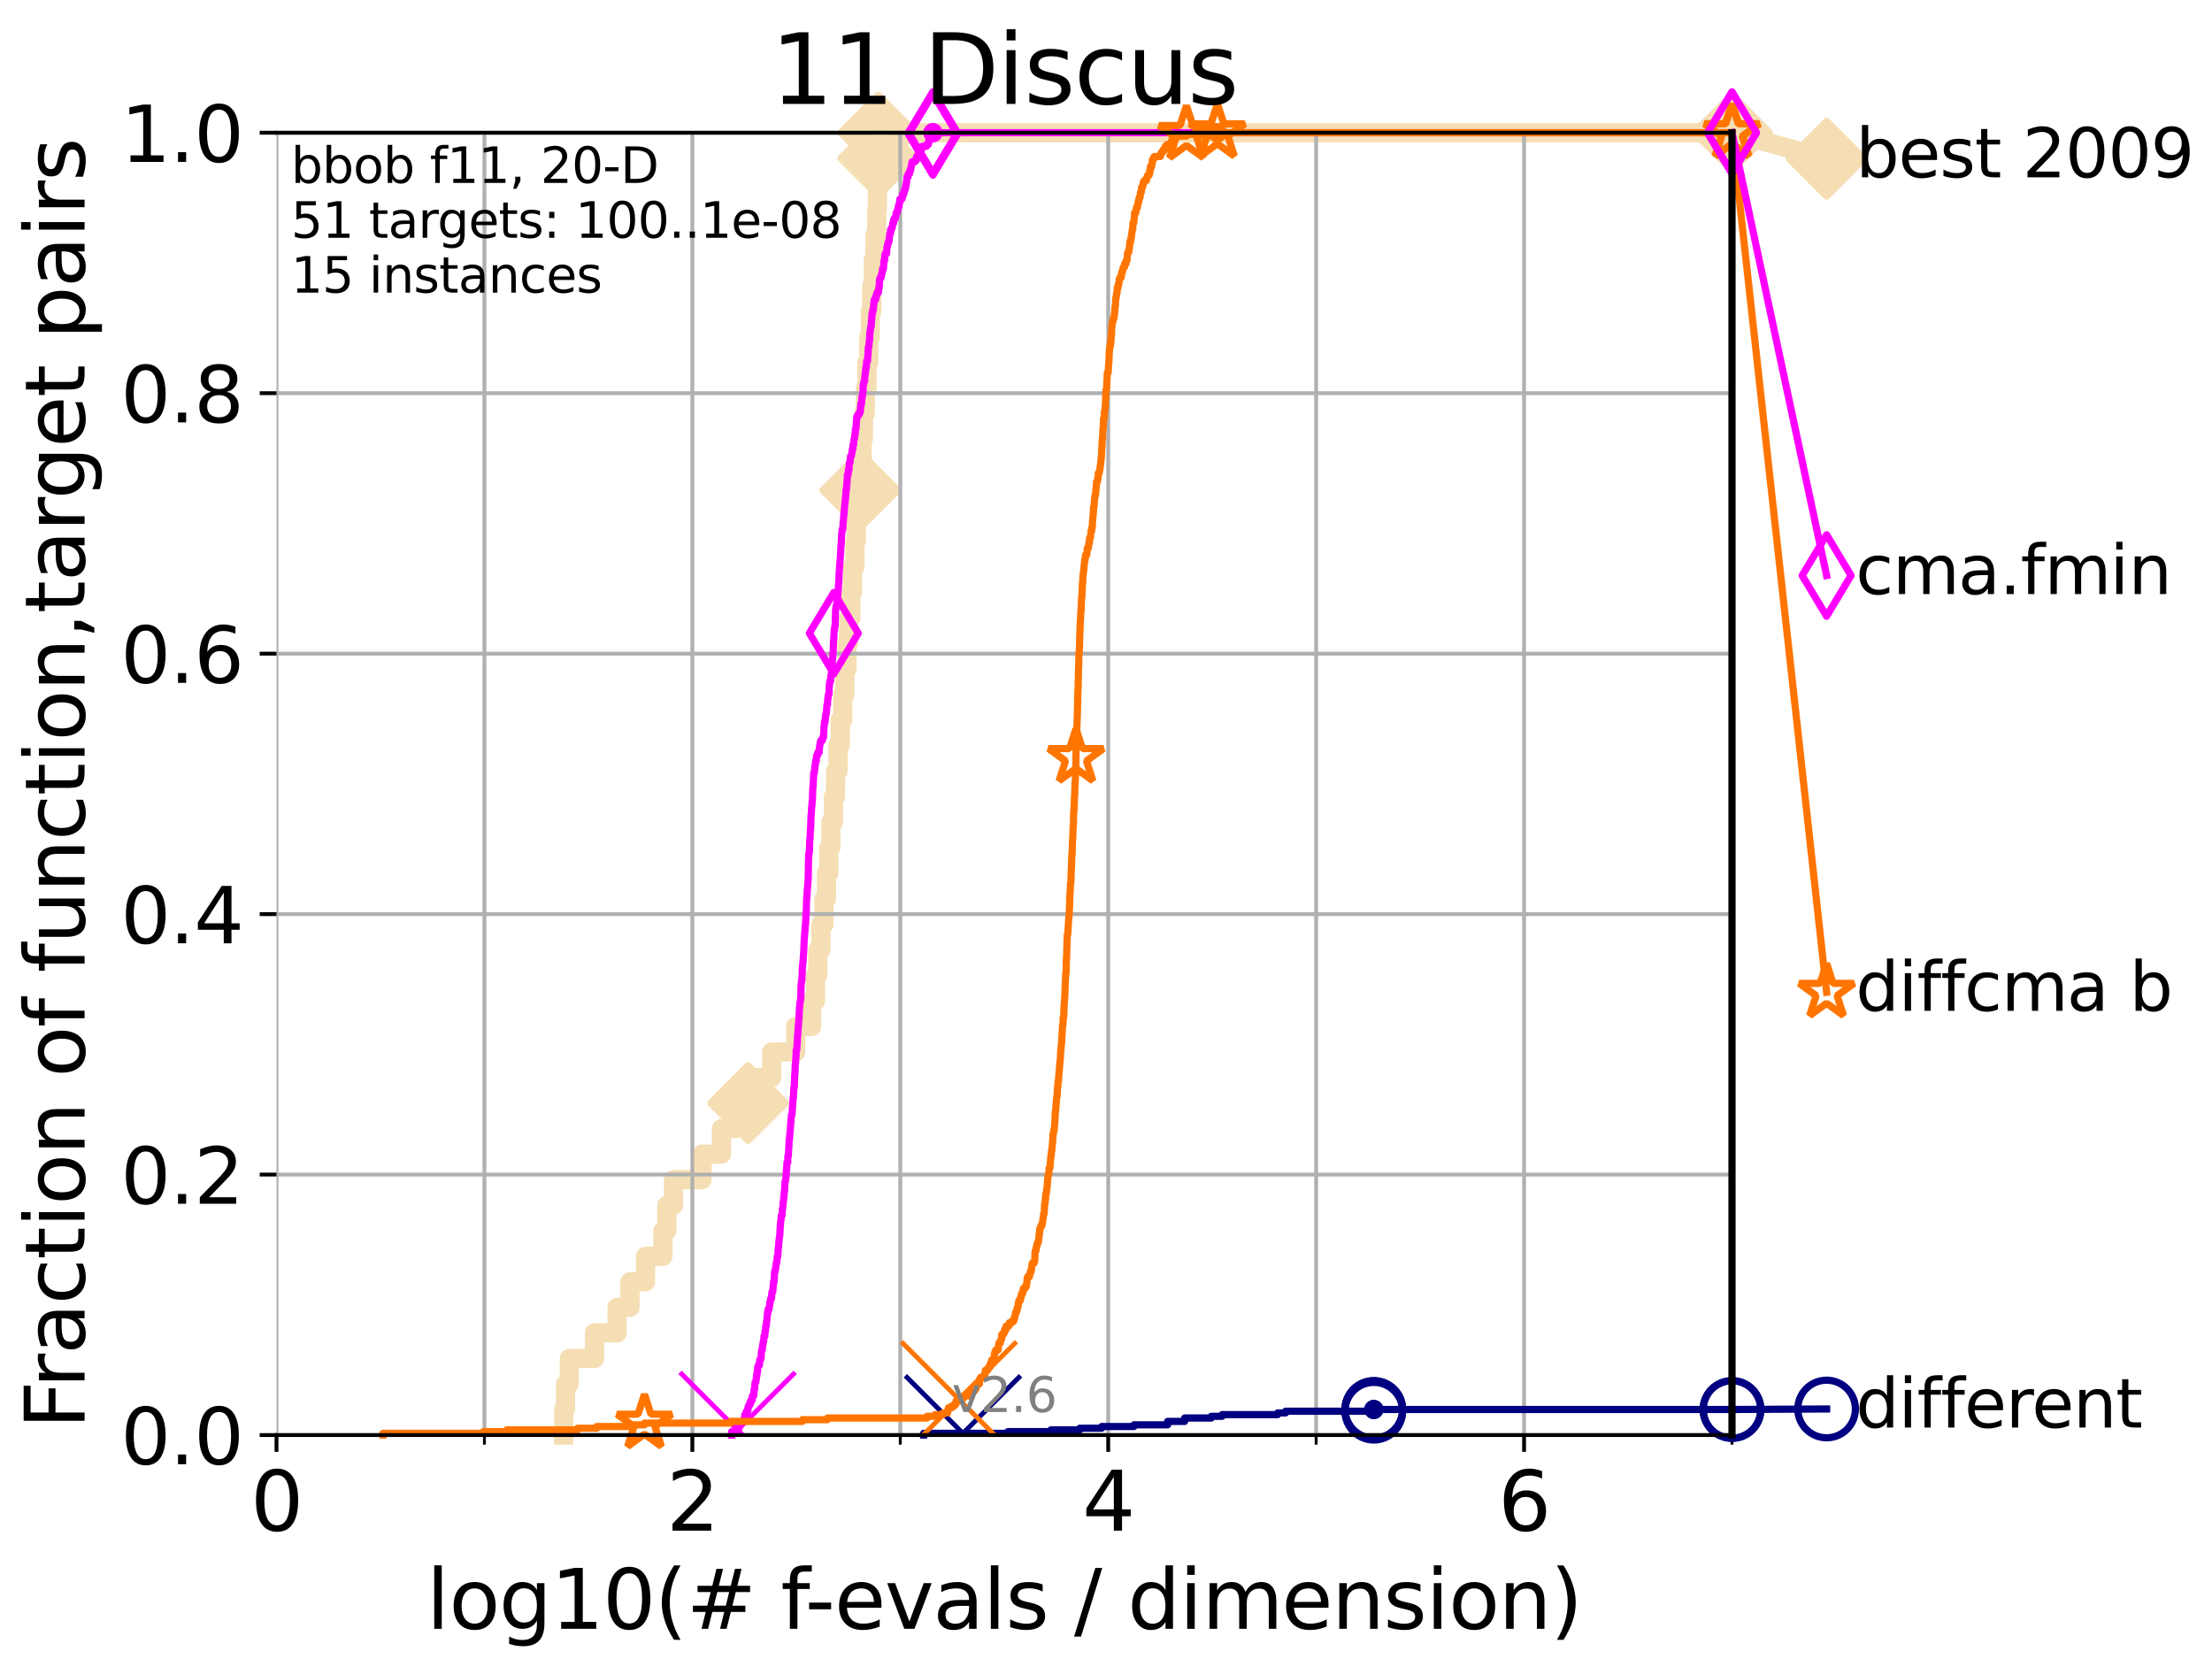 <?xml version="1.0" encoding="utf-8" standalone="no"?>
<!DOCTYPE svg PUBLIC "-//W3C//DTD SVG 1.1//EN"
  "http://www.w3.org/Graphics/SVG/1.1/DTD/svg11.dtd">
<svg height="345.6pt" version="1.1" viewBox="0 0 460.8 345.6" width="460.8pt" xmlns="http://www.w3.org/2000/svg" xmlns:xlink="http://www.w3.org/1999/xlink">
 <defs>
  <style type="text/css">*{stroke-linecap:butt;stroke-linejoin:round;}</style>
 </defs>
 <g id="figure_1">
  <g id="patch_1">
   <path d="M 0 345.6 
L 460.8 345.6 
L 460.8 0 
L 0 0 
z
" style="fill:#ffffff;"/>
  </g>
  <g id="axes_1">
   <g id="patch_2">
    <path d="M 57.6 298.944 
L 360.806 298.944 
L 360.806 27.648 
L 57.6 27.648 
z
" style="fill:#ffffff;"/>
   </g>
   <g id="line2d_1">
    <path d="M 117.423 298.944 
L 117.423 293.624 
L 117.81 293.624 
L 117.81 288.305 
L 118.598 288.305 
L 118.598 282.985 
L 123.853 282.985 
L 123.853 277.666 
L 128.55 277.666 
L 128.55 272.346 
L 131.229 272.346 
L 131.229 267.027 
L 134.479 267.027 
L 134.479 261.707 
L 138.103 261.707 
L 138.103 256.388 
L 138.906 256.388 
L 138.906 251.068 
L 140.301 251.068 
L 140.301 245.749 
L 146.261 245.749 
L 146.261 240.429 
L 150.296 240.429 
L 150.296 235.11 
L 153.16 235.11 
L 153.16 229.79 
L 155.844 229.79 
L 155.844 224.471 
L 160.758 224.471 
L 160.758 219.151 
L 165.749 219.151 
L 165.749 213.832 
L 169.07 213.832 
L 169.07 208.512 
L 169.876 208.512 
L 169.876 203.192 
L 170.351 203.192 
L 170.351 197.873 
L 171.022 197.873 
L 171.022 192.553 
L 171.639 192.553 
L 171.639 187.234 
L 172.168 187.234 
L 172.168 181.914 
L 172.654 181.914 
L 172.654 176.595 
L 173.085 176.595 
L 173.085 171.275 
L 173.617 171.275 
L 173.617 165.956 
L 174.053 165.956 
L 174.053 160.636 
L 174.58 160.636 
L 174.58 155.317 
L 175.033 155.317 
L 175.033 149.997 
L 175.571 149.997 
L 175.571 144.678 
L 175.998 144.678 
L 175.998 139.358 
L 176.439 139.358 
L 176.439 134.039 
L 176.796 134.039 
L 176.796 128.719 
L 177.259 128.719 
L 177.259 123.4 
L 177.601 123.4 
L 177.601 118.08 
L 178.111 118.08 
L 178.111 112.76 
L 178.378 112.76 
L 178.378 107.441 
L 178.787 107.441 
L 178.787 102.121 
L 179.205 102.121 
L 179.205 96.802 
L 179.583 96.802 
L 179.583 91.482 
L 179.861 91.482 
L 179.861 86.163 
L 180.257 86.163 
L 180.257 80.843 
L 180.614 80.843 
L 180.614 75.524 
L 180.967 75.524 
L 180.967 70.204 
L 181.294 70.204 
L 181.294 64.885 
L 181.61 64.885 
L 181.61 59.565 
L 181.921 59.565 
L 181.921 54.246 
L 182.271 54.246 
L 182.271 48.926 
L 182.644 48.926 
L 182.644 43.607 
L 182.783 43.607 
L 182.783 38.287 
L 182.845 38.287 
L 182.845 32.968 
L 182.951 32.968 
L 182.951 27.648 
L 360.806 27.648 
" style="fill:none;stroke:#f5deb3;stroke-linecap:square;stroke-width:4;"/>
   </g>
   <g id="line2d_2">
    <defs>
     <path d="M -0 7.778 
L 7.778 0 
L 0 -7.778 
L -7.778 -0 
z
" id="m1615edbada" style="stroke:#f5deb3;stroke-linejoin:miter;stroke-width:1.5;"/>
    </defs>
    <g>
     <use style="fill:#f5deb3;stroke:#f5deb3;stroke-linejoin:miter;stroke-width:1.5;" x="155.844" xlink:href="#m1615edbada" y="229.79"/>
     <use style="fill:#f5deb3;stroke:#f5deb3;stroke-linejoin:miter;stroke-width:1.5;" x="179.205" xlink:href="#m1615edbada" y="102.121"/>
     <use style="fill:#f5deb3;stroke:#f5deb3;stroke-linejoin:miter;stroke-width:1.5;" x="182.951" xlink:href="#m1615edbada" y="32.968"/>
     <use style="fill:#f5deb3;stroke:#f5deb3;stroke-linejoin:miter;stroke-width:1.5;" x="182.951" xlink:href="#m1615edbada" y="27.648"/>
     <use style="fill:#f5deb3;stroke:#f5deb3;stroke-linejoin:miter;stroke-width:1.5;" x="360.806" xlink:href="#m1615edbada" y="27.648"/>
    </g>
   </g>
   <g id="line2d_3">
    <path style="fill:none;stroke:#f5deb3;stroke-linecap:square;stroke-width:4;"/>
    <g/>
   </g>
   <g id="line2d_4">
    <path d="M 360.806 27.648 
L 380.515 33.074 
" style="fill:none;stroke:#f5deb3;stroke-linecap:square;stroke-width:4;"/>
    <g>
     <use style="fill:#f5deb3;stroke:#f5deb3;stroke-linejoin:miter;stroke-width:1.5;" x="360.806" xlink:href="#m1615edbada" y="27.648"/>
     <use style="fill:#f5deb3;stroke:#f5deb3;stroke-linejoin:miter;stroke-width:1.5;" x="380.515" xlink:href="#m1615edbada" y="33.074"/>
    </g>
   </g>
   <g id="matplotlib.axis_1">
    <g id="xtick_1">
     <g id="line2d_5">
      <path clip-path="url(#p086b6f9872)" d="M 57.6 298.944 
L 57.6 27.648 
" style="fill:none;stroke:#b0b0b0;stroke-linecap:square;stroke-width:0.8;"/>
     </g>
     <g id="line2d_6">
      <defs>
       <path d="M 0 0 
L 0 3.5 
" id="m2de009bdaf" style="stroke:#000000;stroke-width:0.8;"/>
      </defs>
      <g>
       <use style="stroke:#000000;stroke-width:0.8;" x="57.6" xlink:href="#m2de009bdaf" y="298.944"/>
      </g>
     </g>
     <g id="text_1">
      <!-- 0 -->
      <g transform="translate(52.192 318.861)scale(0.17 -0.17)">
       <defs>
        <path d="M 2034 4250 
Q 1547 4250 1301 3770 
Q 1056 3291 1056 2328 
Q 1056 1369 1301 889 
Q 1547 409 2034 409 
Q 2525 409 2770 889 
Q 3016 1369 3016 2328 
Q 3016 3291 2770 3770 
Q 2525 4250 2034 4250 
z
M 2034 4750 
Q 2819 4750 3233 4129 
Q 3647 3509 3647 2328 
Q 3647 1150 3233 529 
Q 2819 -91 2034 -91 
Q 1250 -91 836 529 
Q 422 1150 422 2328 
Q 422 3509 836 4129 
Q 1250 4750 2034 4750 
z
" id="DejaVuSans-30" transform="scale(0.016)"/>
       </defs>
       <use xlink:href="#DejaVuSans-30"/>
      </g>
     </g>
    </g>
    <g id="xtick_2">
     <g id="line2d_7">
      <path clip-path="url(#p086b6f9872)" d="M 144.23 298.944 
L 144.23 27.648 
" style="fill:none;stroke:#b0b0b0;stroke-linecap:square;stroke-width:0.8;"/>
     </g>
     <g id="line2d_8">
      <g>
       <use style="stroke:#000000;stroke-width:0.8;" x="144.23" xlink:href="#m2de009bdaf" y="298.944"/>
      </g>
     </g>
     <g id="text_2">
      <!-- 2 -->
      <g transform="translate(138.822 318.861)scale(0.17 -0.17)">
       <defs>
        <path d="M 1228 531 
L 3431 531 
L 3431 0 
L 469 0 
L 469 531 
Q 828 903 1448 1529 
Q 2069 2156 2228 2338 
Q 2531 2678 2651 2914 
Q 2772 3150 2772 3378 
Q 2772 3750 2511 3984 
Q 2250 4219 1831 4219 
Q 1534 4219 1204 4116 
Q 875 4013 500 3803 
L 500 4441 
Q 881 4594 1212 4672 
Q 1544 4750 1819 4750 
Q 2544 4750 2975 4387 
Q 3406 4025 3406 3419 
Q 3406 3131 3298 2873 
Q 3191 2616 2906 2266 
Q 2828 2175 2409 1742 
Q 1991 1309 1228 531 
z
" id="DejaVuSans-32" transform="scale(0.016)"/>
       </defs>
       <use xlink:href="#DejaVuSans-32"/>
      </g>
     </g>
    </g>
    <g id="xtick_3">
     <g id="line2d_9">
      <path clip-path="url(#p086b6f9872)" d="M 230.861 298.944 
L 230.861 27.648 
" style="fill:none;stroke:#b0b0b0;stroke-linecap:square;stroke-width:0.8;"/>
     </g>
     <g id="line2d_10">
      <g>
       <use style="stroke:#000000;stroke-width:0.8;" x="230.861" xlink:href="#m2de009bdaf" y="298.944"/>
      </g>
     </g>
     <g id="text_3">
      <!-- 4 -->
      <g transform="translate(225.453 318.861)scale(0.17 -0.17)">
       <defs>
        <path d="M 2419 4116 
L 825 1625 
L 2419 1625 
L 2419 4116 
z
M 2253 4666 
L 3047 4666 
L 3047 1625 
L 3713 1625 
L 3713 1100 
L 3047 1100 
L 3047 0 
L 2419 0 
L 2419 1100 
L 313 1100 
L 313 1709 
L 2253 4666 
z
" id="DejaVuSans-34" transform="scale(0.016)"/>
       </defs>
       <use xlink:href="#DejaVuSans-34"/>
      </g>
     </g>
    </g>
    <g id="xtick_4">
     <g id="line2d_11">
      <path clip-path="url(#p086b6f9872)" d="M 317.491 298.944 
L 317.491 27.648 
" style="fill:none;stroke:#b0b0b0;stroke-linecap:square;stroke-width:0.8;"/>
     </g>
     <g id="line2d_12">
      <g>
       <use style="stroke:#000000;stroke-width:0.8;" x="317.491" xlink:href="#m2de009bdaf" y="298.944"/>
      </g>
     </g>
     <g id="text_4">
      <!-- 6 -->
      <g transform="translate(312.083 318.861)scale(0.17 -0.17)">
       <defs>
        <path d="M 2113 2584 
Q 1688 2584 1439 2293 
Q 1191 2003 1191 1497 
Q 1191 994 1439 701 
Q 1688 409 2113 409 
Q 2538 409 2786 701 
Q 3034 994 3034 1497 
Q 3034 2003 2786 2293 
Q 2538 2584 2113 2584 
z
M 3366 4563 
L 3366 3988 
Q 3128 4100 2886 4159 
Q 2644 4219 2406 4219 
Q 1781 4219 1451 3797 
Q 1122 3375 1075 2522 
Q 1259 2794 1537 2939 
Q 1816 3084 2150 3084 
Q 2853 3084 3261 2657 
Q 3669 2231 3669 1497 
Q 3669 778 3244 343 
Q 2819 -91 2113 -91 
Q 1303 -91 875 529 
Q 447 1150 447 2328 
Q 447 3434 972 4092 
Q 1497 4750 2381 4750 
Q 2619 4750 2861 4703 
Q 3103 4656 3366 4563 
z
" id="DejaVuSans-36" transform="scale(0.016)"/>
       </defs>
       <use xlink:href="#DejaVuSans-36"/>
      </g>
     </g>
    </g>
    <g id="xtick_5">
     <g id="line2d_13">
      <path clip-path="url(#p086b6f9872)" d="M 100.915 298.944 
L 100.915 27.648 
" style="fill:none;stroke:#b0b0b0;stroke-linecap:square;stroke-width:0.8;"/>
     </g>
     <g id="line2d_14">
      <defs>
       <path d="M 0 0 
L 0 2 
" id="m3bf1f97730" style="stroke:#000000;stroke-width:0.6;"/>
      </defs>
      <g>
       <use style="stroke:#000000;stroke-width:0.6;" x="100.915" xlink:href="#m3bf1f97730" y="298.944"/>
      </g>
     </g>
    </g>
    <g id="xtick_6">
     <g id="line2d_15">
      <path clip-path="url(#p086b6f9872)" d="M 187.546 298.944 
L 187.546 27.648 
" style="fill:none;stroke:#b0b0b0;stroke-linecap:square;stroke-width:0.8;"/>
     </g>
     <g id="line2d_16">
      <g>
       <use style="stroke:#000000;stroke-width:0.6;" x="187.546" xlink:href="#m3bf1f97730" y="298.944"/>
      </g>
     </g>
    </g>
    <g id="xtick_7">
     <g id="line2d_17">
      <path clip-path="url(#p086b6f9872)" d="M 274.176 298.944 
L 274.176 27.648 
" style="fill:none;stroke:#b0b0b0;stroke-linecap:square;stroke-width:0.8;"/>
     </g>
     <g id="line2d_18">
      <g>
       <use style="stroke:#000000;stroke-width:0.6;" x="274.176" xlink:href="#m3bf1f97730" y="298.944"/>
      </g>
     </g>
    </g>
    <g id="xtick_8">
     <g id="line2d_19">
      <path clip-path="url(#p086b6f9872)" d="M 360.806 298.944 
L 360.806 27.648 
" style="fill:none;stroke:#b0b0b0;stroke-linecap:square;stroke-width:0.8;"/>
     </g>
     <g id="line2d_20">
      <g>
       <use style="stroke:#000000;stroke-width:0.6;" x="360.806" xlink:href="#m3bf1f97730" y="298.944"/>
      </g>
     </g>
    </g>
    <g id="text_5">
     <!-- log10(# f-evals / dimension) -->
     <g transform="translate(88.823 339.314)scale(0.17 -0.17)">
      <defs>
       <path d="M 603 4863 
L 1178 4863 
L 1178 0 
L 603 0 
L 603 4863 
z
" id="DejaVuSans-6c" transform="scale(0.016)"/>
       <path d="M 1959 3097 
Q 1497 3097 1228 2736 
Q 959 2375 959 1747 
Q 959 1119 1226 758 
Q 1494 397 1959 397 
Q 2419 397 2687 759 
Q 2956 1122 2956 1747 
Q 2956 2369 2687 2733 
Q 2419 3097 1959 3097 
z
M 1959 3584 
Q 2709 3584 3137 3096 
Q 3566 2609 3566 1747 
Q 3566 888 3137 398 
Q 2709 -91 1959 -91 
Q 1206 -91 779 398 
Q 353 888 353 1747 
Q 353 2609 779 3096 
Q 1206 3584 1959 3584 
z
" id="DejaVuSans-6f" transform="scale(0.016)"/>
       <path d="M 2906 1791 
Q 2906 2416 2648 2759 
Q 2391 3103 1925 3103 
Q 1463 3103 1205 2759 
Q 947 2416 947 1791 
Q 947 1169 1205 825 
Q 1463 481 1925 481 
Q 2391 481 2648 825 
Q 2906 1169 2906 1791 
z
M 3481 434 
Q 3481 -459 3084 -895 
Q 2688 -1331 1869 -1331 
Q 1566 -1331 1297 -1286 
Q 1028 -1241 775 -1147 
L 775 -588 
Q 1028 -725 1275 -790 
Q 1522 -856 1778 -856 
Q 2344 -856 2625 -561 
Q 2906 -266 2906 331 
L 2906 616 
Q 2728 306 2450 153 
Q 2172 0 1784 0 
Q 1141 0 747 490 
Q 353 981 353 1791 
Q 353 2603 747 3093 
Q 1141 3584 1784 3584 
Q 2172 3584 2450 3431 
Q 2728 3278 2906 2969 
L 2906 3500 
L 3481 3500 
L 3481 434 
z
" id="DejaVuSans-67" transform="scale(0.016)"/>
       <path d="M 794 531 
L 1825 531 
L 1825 4091 
L 703 3866 
L 703 4441 
L 1819 4666 
L 2450 4666 
L 2450 531 
L 3481 531 
L 3481 0 
L 794 0 
L 794 531 
z
" id="DejaVuSans-31" transform="scale(0.016)"/>
       <path d="M 1984 4856 
Q 1566 4138 1362 3434 
Q 1159 2731 1159 2009 
Q 1159 1288 1364 580 
Q 1569 -128 1984 -844 
L 1484 -844 
Q 1016 -109 783 600 
Q 550 1309 550 2009 
Q 550 2706 781 3412 
Q 1013 4119 1484 4856 
L 1984 4856 
z
" id="DejaVuSans-28" transform="scale(0.016)"/>
       <path d="M 3272 2816 
L 2363 2816 
L 2100 1772 
L 3016 1772 
L 3272 2816 
z
M 2803 4594 
L 2478 3297 
L 3391 3297 
L 3719 4594 
L 4219 4594 
L 3897 3297 
L 4872 3297 
L 4872 2816 
L 3775 2816 
L 3519 1772 
L 4513 1772 
L 4513 1294 
L 3397 1294 
L 3072 0 
L 2572 0 
L 2894 1294 
L 1978 1294 
L 1656 0 
L 1153 0 
L 1478 1294 
L 494 1294 
L 494 1772 
L 1594 1772 
L 1856 2816 
L 850 2816 
L 850 3297 
L 1978 3297 
L 2297 4594 
L 2803 4594 
z
" id="DejaVuSans-23" transform="scale(0.016)"/>
       <path id="DejaVuSans-20" transform="scale(0.016)"/>
       <path d="M 2375 4863 
L 2375 4384 
L 1825 4384 
Q 1516 4384 1395 4259 
Q 1275 4134 1275 3809 
L 1275 3500 
L 2222 3500 
L 2222 3053 
L 1275 3053 
L 1275 0 
L 697 0 
L 697 3053 
L 147 3053 
L 147 3500 
L 697 3500 
L 697 3744 
Q 697 4328 969 4595 
Q 1241 4863 1831 4863 
L 2375 4863 
z
" id="DejaVuSans-66" transform="scale(0.016)"/>
       <path d="M 313 2009 
L 1997 2009 
L 1997 1497 
L 313 1497 
L 313 2009 
z
" id="DejaVuSans-2d" transform="scale(0.016)"/>
       <path d="M 3597 1894 
L 3597 1613 
L 953 1613 
Q 991 1019 1311 708 
Q 1631 397 2203 397 
Q 2534 397 2845 478 
Q 3156 559 3463 722 
L 3463 178 
Q 3153 47 2828 -22 
Q 2503 -91 2169 -91 
Q 1331 -91 842 396 
Q 353 884 353 1716 
Q 353 2575 817 3079 
Q 1281 3584 2069 3584 
Q 2775 3584 3186 3129 
Q 3597 2675 3597 1894 
z
M 3022 2063 
Q 3016 2534 2758 2815 
Q 2500 3097 2075 3097 
Q 1594 3097 1305 2825 
Q 1016 2553 972 2059 
L 3022 2063 
z
" id="DejaVuSans-65" transform="scale(0.016)"/>
       <path d="M 191 3500 
L 800 3500 
L 1894 563 
L 2988 3500 
L 3597 3500 
L 2284 0 
L 1503 0 
L 191 3500 
z
" id="DejaVuSans-76" transform="scale(0.016)"/>
       <path d="M 2194 1759 
Q 1497 1759 1228 1600 
Q 959 1441 959 1056 
Q 959 750 1161 570 
Q 1363 391 1709 391 
Q 2188 391 2477 730 
Q 2766 1069 2766 1631 
L 2766 1759 
L 2194 1759 
z
M 3341 1997 
L 3341 0 
L 2766 0 
L 2766 531 
Q 2569 213 2275 61 
Q 1981 -91 1556 -91 
Q 1019 -91 701 211 
Q 384 513 384 1019 
Q 384 1609 779 1909 
Q 1175 2209 1959 2209 
L 2766 2209 
L 2766 2266 
Q 2766 2663 2505 2880 
Q 2244 3097 1772 3097 
Q 1472 3097 1187 3025 
Q 903 2953 641 2809 
L 641 3341 
Q 956 3463 1253 3523 
Q 1550 3584 1831 3584 
Q 2591 3584 2966 3190 
Q 3341 2797 3341 1997 
z
" id="DejaVuSans-61" transform="scale(0.016)"/>
       <path d="M 2834 3397 
L 2834 2853 
Q 2591 2978 2328 3040 
Q 2066 3103 1784 3103 
Q 1356 3103 1142 2972 
Q 928 2841 928 2578 
Q 928 2378 1081 2264 
Q 1234 2150 1697 2047 
L 1894 2003 
Q 2506 1872 2764 1633 
Q 3022 1394 3022 966 
Q 3022 478 2636 193 
Q 2250 -91 1575 -91 
Q 1294 -91 989 -36 
Q 684 19 347 128 
L 347 722 
Q 666 556 975 473 
Q 1284 391 1588 391 
Q 1994 391 2212 530 
Q 2431 669 2431 922 
Q 2431 1156 2273 1281 
Q 2116 1406 1581 1522 
L 1381 1569 
Q 847 1681 609 1914 
Q 372 2147 372 2553 
Q 372 3047 722 3315 
Q 1072 3584 1716 3584 
Q 2034 3584 2315 3537 
Q 2597 3491 2834 3397 
z
" id="DejaVuSans-73" transform="scale(0.016)"/>
       <path d="M 1625 4666 
L 2156 4666 
L 531 -594 
L 0 -594 
L 1625 4666 
z
" id="DejaVuSans-2f" transform="scale(0.016)"/>
       <path d="M 2906 2969 
L 2906 4863 
L 3481 4863 
L 3481 0 
L 2906 0 
L 2906 525 
Q 2725 213 2448 61 
Q 2172 -91 1784 -91 
Q 1150 -91 751 415 
Q 353 922 353 1747 
Q 353 2572 751 3078 
Q 1150 3584 1784 3584 
Q 2172 3584 2448 3432 
Q 2725 3281 2906 2969 
z
M 947 1747 
Q 947 1113 1208 752 
Q 1469 391 1925 391 
Q 2381 391 2643 752 
Q 2906 1113 2906 1747 
Q 2906 2381 2643 2742 
Q 2381 3103 1925 3103 
Q 1469 3103 1208 2742 
Q 947 2381 947 1747 
z
" id="DejaVuSans-64" transform="scale(0.016)"/>
       <path d="M 603 3500 
L 1178 3500 
L 1178 0 
L 603 0 
L 603 3500 
z
M 603 4863 
L 1178 4863 
L 1178 4134 
L 603 4134 
L 603 4863 
z
" id="DejaVuSans-69" transform="scale(0.016)"/>
       <path d="M 3328 2828 
Q 3544 3216 3844 3400 
Q 4144 3584 4550 3584 
Q 5097 3584 5394 3201 
Q 5691 2819 5691 2113 
L 5691 0 
L 5113 0 
L 5113 2094 
Q 5113 2597 4934 2840 
Q 4756 3084 4391 3084 
Q 3944 3084 3684 2787 
Q 3425 2491 3425 1978 
L 3425 0 
L 2847 0 
L 2847 2094 
Q 2847 2600 2669 2842 
Q 2491 3084 2119 3084 
Q 1678 3084 1418 2786 
Q 1159 2488 1159 1978 
L 1159 0 
L 581 0 
L 581 3500 
L 1159 3500 
L 1159 2956 
Q 1356 3278 1631 3431 
Q 1906 3584 2284 3584 
Q 2666 3584 2933 3390 
Q 3200 3197 3328 2828 
z
" id="DejaVuSans-6d" transform="scale(0.016)"/>
       <path d="M 3513 2113 
L 3513 0 
L 2938 0 
L 2938 2094 
Q 2938 2591 2744 2837 
Q 2550 3084 2163 3084 
Q 1697 3084 1428 2787 
Q 1159 2491 1159 1978 
L 1159 0 
L 581 0 
L 581 3500 
L 1159 3500 
L 1159 2956 
Q 1366 3272 1645 3428 
Q 1925 3584 2291 3584 
Q 2894 3584 3203 3211 
Q 3513 2838 3513 2113 
z
" id="DejaVuSans-6e" transform="scale(0.016)"/>
       <path d="M 513 4856 
L 1013 4856 
Q 1481 4119 1714 3412 
Q 1947 2706 1947 2009 
Q 1947 1309 1714 600 
Q 1481 -109 1013 -844 
L 513 -844 
Q 928 -128 1133 580 
Q 1338 1288 1338 2009 
Q 1338 2731 1133 3434 
Q 928 4138 513 4856 
z
" id="DejaVuSans-29" transform="scale(0.016)"/>
      </defs>
      <use xlink:href="#DejaVuSans-6c"/>
      <use x="27.783" xlink:href="#DejaVuSans-6f"/>
      <use x="88.965" xlink:href="#DejaVuSans-67"/>
      <use x="152.441" xlink:href="#DejaVuSans-31"/>
      <use x="216.064" xlink:href="#DejaVuSans-30"/>
      <use x="279.688" xlink:href="#DejaVuSans-28"/>
      <use x="318.701" xlink:href="#DejaVuSans-23"/>
      <use x="402.49" xlink:href="#DejaVuSans-20"/>
      <use x="434.277" xlink:href="#DejaVuSans-66"/>
      <use x="463.982" xlink:href="#DejaVuSans-2d"/>
      <use x="500.066" xlink:href="#DejaVuSans-65"/>
      <use x="561.59" xlink:href="#DejaVuSans-76"/>
      <use x="620.77" xlink:href="#DejaVuSans-61"/>
      <use x="682.049" xlink:href="#DejaVuSans-6c"/>
      <use x="709.832" xlink:href="#DejaVuSans-73"/>
      <use x="761.932" xlink:href="#DejaVuSans-20"/>
      <use x="793.719" xlink:href="#DejaVuSans-2f"/>
      <use x="827.41" xlink:href="#DejaVuSans-20"/>
      <use x="859.197" xlink:href="#DejaVuSans-64"/>
      <use x="922.674" xlink:href="#DejaVuSans-69"/>
      <use x="950.457" xlink:href="#DejaVuSans-6d"/>
      <use x="1047.869" xlink:href="#DejaVuSans-65"/>
      <use x="1109.393" xlink:href="#DejaVuSans-6e"/>
      <use x="1172.771" xlink:href="#DejaVuSans-73"/>
      <use x="1224.871" xlink:href="#DejaVuSans-69"/>
      <use x="1252.654" xlink:href="#DejaVuSans-6f"/>
      <use x="1313.836" xlink:href="#DejaVuSans-6e"/>
      <use x="1377.215" xlink:href="#DejaVuSans-29"/>
     </g>
    </g>
   </g>
   <g id="matplotlib.axis_2">
    <g id="ytick_1">
     <g id="line2d_21">
      <path clip-path="url(#p086b6f9872)" d="M 57.6 298.944 
L 360.806 298.944 
" style="fill:none;stroke:#b0b0b0;stroke-linecap:square;stroke-width:0.8;"/>
     </g>
     <g id="line2d_22">
      <defs>
       <path d="M 0 0 
L -3.5 0 
" id="m6e3fa5453b" style="stroke:#000000;stroke-width:0.8;"/>
      </defs>
      <g>
       <use style="stroke:#000000;stroke-width:0.8;" x="57.6" xlink:href="#m6e3fa5453b" y="298.944"/>
      </g>
     </g>
     <g id="text_6">
      <!-- 0.0 -->
      <g transform="translate(25.155 305.023)scale(0.16 -0.16)">
       <defs>
        <path d="M 684 794 
L 1344 794 
L 1344 0 
L 684 0 
L 684 794 
z
" id="DejaVuSans-2e" transform="scale(0.016)"/>
       </defs>
       <use xlink:href="#DejaVuSans-30"/>
       <use x="63.623" xlink:href="#DejaVuSans-2e"/>
       <use x="95.41" xlink:href="#DejaVuSans-30"/>
      </g>
     </g>
    </g>
    <g id="ytick_2">
     <g id="line2d_23">
      <path clip-path="url(#p086b6f9872)" d="M 57.6 244.685 
L 360.806 244.685 
" style="fill:none;stroke:#b0b0b0;stroke-linecap:square;stroke-width:0.8;"/>
     </g>
     <g id="line2d_24">
      <g>
       <use style="stroke:#000000;stroke-width:0.8;" x="57.6" xlink:href="#m6e3fa5453b" y="244.685"/>
      </g>
     </g>
     <g id="text_7">
      <!-- 0.2 -->
      <g transform="translate(25.155 250.764)scale(0.16 -0.16)">
       <use xlink:href="#DejaVuSans-30"/>
       <use x="63.623" xlink:href="#DejaVuSans-2e"/>
       <use x="95.41" xlink:href="#DejaVuSans-32"/>
      </g>
     </g>
    </g>
    <g id="ytick_3">
     <g id="line2d_25">
      <path clip-path="url(#p086b6f9872)" d="M 57.6 190.426 
L 360.806 190.426 
" style="fill:none;stroke:#b0b0b0;stroke-linecap:square;stroke-width:0.8;"/>
     </g>
     <g id="line2d_26">
      <g>
       <use style="stroke:#000000;stroke-width:0.8;" x="57.6" xlink:href="#m6e3fa5453b" y="190.426"/>
      </g>
     </g>
     <g id="text_8">
      <!-- 0.4 -->
      <g transform="translate(25.155 196.504)scale(0.16 -0.16)">
       <use xlink:href="#DejaVuSans-30"/>
       <use x="63.623" xlink:href="#DejaVuSans-2e"/>
       <use x="95.41" xlink:href="#DejaVuSans-34"/>
      </g>
     </g>
    </g>
    <g id="ytick_4">
     <g id="line2d_27">
      <path clip-path="url(#p086b6f9872)" d="M 57.6 136.166 
L 360.806 136.166 
" style="fill:none;stroke:#b0b0b0;stroke-linecap:square;stroke-width:0.8;"/>
     </g>
     <g id="line2d_28">
      <g>
       <use style="stroke:#000000;stroke-width:0.8;" x="57.6" xlink:href="#m6e3fa5453b" y="136.166"/>
      </g>
     </g>
     <g id="text_9">
      <!-- 0.6 -->
      <g transform="translate(25.155 142.245)scale(0.16 -0.16)">
       <use xlink:href="#DejaVuSans-30"/>
       <use x="63.623" xlink:href="#DejaVuSans-2e"/>
       <use x="95.41" xlink:href="#DejaVuSans-36"/>
      </g>
     </g>
    </g>
    <g id="ytick_5">
     <g id="line2d_29">
      <path clip-path="url(#p086b6f9872)" d="M 57.6 81.907 
L 360.806 81.907 
" style="fill:none;stroke:#b0b0b0;stroke-linecap:square;stroke-width:0.8;"/>
     </g>
     <g id="line2d_30">
      <g>
       <use style="stroke:#000000;stroke-width:0.8;" x="57.6" xlink:href="#m6e3fa5453b" y="81.907"/>
      </g>
     </g>
     <g id="text_10">
      <!-- 0.8 -->
      <g transform="translate(25.155 87.986)scale(0.16 -0.16)">
       <defs>
        <path d="M 2034 2216 
Q 1584 2216 1326 1975 
Q 1069 1734 1069 1313 
Q 1069 891 1326 650 
Q 1584 409 2034 409 
Q 2484 409 2743 651 
Q 3003 894 3003 1313 
Q 3003 1734 2745 1975 
Q 2488 2216 2034 2216 
z
M 1403 2484 
Q 997 2584 770 2862 
Q 544 3141 544 3541 
Q 544 4100 942 4425 
Q 1341 4750 2034 4750 
Q 2731 4750 3128 4425 
Q 3525 4100 3525 3541 
Q 3525 3141 3298 2862 
Q 3072 2584 2669 2484 
Q 3125 2378 3379 2068 
Q 3634 1759 3634 1313 
Q 3634 634 3220 271 
Q 2806 -91 2034 -91 
Q 1263 -91 848 271 
Q 434 634 434 1313 
Q 434 1759 690 2068 
Q 947 2378 1403 2484 
z
M 1172 3481 
Q 1172 3119 1398 2916 
Q 1625 2713 2034 2713 
Q 2441 2713 2670 2916 
Q 2900 3119 2900 3481 
Q 2900 3844 2670 4047 
Q 2441 4250 2034 4250 
Q 1625 4250 1398 4047 
Q 1172 3844 1172 3481 
z
" id="DejaVuSans-38" transform="scale(0.016)"/>
       </defs>
       <use xlink:href="#DejaVuSans-30"/>
       <use x="63.623" xlink:href="#DejaVuSans-2e"/>
       <use x="95.41" xlink:href="#DejaVuSans-38"/>
      </g>
     </g>
    </g>
    <g id="ytick_6">
     <g id="line2d_31">
      <path clip-path="url(#p086b6f9872)" d="M 57.6 27.648 
L 360.806 27.648 
" style="fill:none;stroke:#b0b0b0;stroke-linecap:square;stroke-width:0.8;"/>
     </g>
     <g id="line2d_32">
      <g>
       <use style="stroke:#000000;stroke-width:0.8;" x="57.6" xlink:href="#m6e3fa5453b" y="27.648"/>
      </g>
     </g>
     <g id="text_11">
      <!-- 1.0 -->
      <g transform="translate(25.155 33.727)scale(0.16 -0.16)">
       <use xlink:href="#DejaVuSans-31"/>
       <use x="63.623" xlink:href="#DejaVuSans-2e"/>
       <use x="95.41" xlink:href="#DejaVuSans-30"/>
      </g>
     </g>
    </g>
    <g id="text_12">
     <!-- Fraction of function,target pairs -->
     <g transform="translate(17.62 297.681)rotate(-90)scale(0.17 -0.17)">
      <defs>
       <path d="M 628 4666 
L 3309 4666 
L 3309 4134 
L 1259 4134 
L 1259 2759 
L 3109 2759 
L 3109 2228 
L 1259 2228 
L 1259 0 
L 628 0 
L 628 4666 
z
" id="DejaVuSans-46" transform="scale(0.016)"/>
       <path d="M 2631 2963 
Q 2534 3019 2420 3045 
Q 2306 3072 2169 3072 
Q 1681 3072 1420 2755 
Q 1159 2438 1159 1844 
L 1159 0 
L 581 0 
L 581 3500 
L 1159 3500 
L 1159 2956 
Q 1341 3275 1631 3429 
Q 1922 3584 2338 3584 
Q 2397 3584 2469 3576 
Q 2541 3569 2628 3553 
L 2631 2963 
z
" id="DejaVuSans-72" transform="scale(0.016)"/>
       <path d="M 3122 3366 
L 3122 2828 
Q 2878 2963 2633 3030 
Q 2388 3097 2138 3097 
Q 1578 3097 1268 2742 
Q 959 2388 959 1747 
Q 959 1106 1268 751 
Q 1578 397 2138 397 
Q 2388 397 2633 464 
Q 2878 531 3122 666 
L 3122 134 
Q 2881 22 2623 -34 
Q 2366 -91 2075 -91 
Q 1284 -91 818 406 
Q 353 903 353 1747 
Q 353 2603 823 3093 
Q 1294 3584 2113 3584 
Q 2378 3584 2631 3529 
Q 2884 3475 3122 3366 
z
" id="DejaVuSans-63" transform="scale(0.016)"/>
       <path d="M 1172 4494 
L 1172 3500 
L 2356 3500 
L 2356 3053 
L 1172 3053 
L 1172 1153 
Q 1172 725 1289 603 
Q 1406 481 1766 481 
L 2356 481 
L 2356 0 
L 1766 0 
Q 1100 0 847 248 
Q 594 497 594 1153 
L 594 3053 
L 172 3053 
L 172 3500 
L 594 3500 
L 594 4494 
L 1172 4494 
z
" id="DejaVuSans-74" transform="scale(0.016)"/>
       <path d="M 544 1381 
L 544 3500 
L 1119 3500 
L 1119 1403 
Q 1119 906 1312 657 
Q 1506 409 1894 409 
Q 2359 409 2629 706 
Q 2900 1003 2900 1516 
L 2900 3500 
L 3475 3500 
L 3475 0 
L 2900 0 
L 2900 538 
Q 2691 219 2414 64 
Q 2138 -91 1772 -91 
Q 1169 -91 856 284 
Q 544 659 544 1381 
z
M 1991 3584 
L 1991 3584 
z
" id="DejaVuSans-75" transform="scale(0.016)"/>
       <path d="M 750 794 
L 1409 794 
L 1409 256 
L 897 -744 
L 494 -744 
L 750 256 
L 750 794 
z
" id="DejaVuSans-2c" transform="scale(0.016)"/>
       <path d="M 1159 525 
L 1159 -1331 
L 581 -1331 
L 581 3500 
L 1159 3500 
L 1159 2969 
Q 1341 3281 1617 3432 
Q 1894 3584 2278 3584 
Q 2916 3584 3314 3078 
Q 3713 2572 3713 1747 
Q 3713 922 3314 415 
Q 2916 -91 2278 -91 
Q 1894 -91 1617 61 
Q 1341 213 1159 525 
z
M 3116 1747 
Q 3116 2381 2855 2742 
Q 2594 3103 2138 3103 
Q 1681 3103 1420 2742 
Q 1159 2381 1159 1747 
Q 1159 1113 1420 752 
Q 1681 391 2138 391 
Q 2594 391 2855 752 
Q 3116 1113 3116 1747 
z
" id="DejaVuSans-70" transform="scale(0.016)"/>
      </defs>
      <use xlink:href="#DejaVuSans-46"/>
      <use x="50.27" xlink:href="#DejaVuSans-72"/>
      <use x="91.383" xlink:href="#DejaVuSans-61"/>
      <use x="152.662" xlink:href="#DejaVuSans-63"/>
      <use x="207.643" xlink:href="#DejaVuSans-74"/>
      <use x="246.852" xlink:href="#DejaVuSans-69"/>
      <use x="274.635" xlink:href="#DejaVuSans-6f"/>
      <use x="335.816" xlink:href="#DejaVuSans-6e"/>
      <use x="399.195" xlink:href="#DejaVuSans-20"/>
      <use x="430.982" xlink:href="#DejaVuSans-6f"/>
      <use x="492.164" xlink:href="#DejaVuSans-66"/>
      <use x="527.369" xlink:href="#DejaVuSans-20"/>
      <use x="559.156" xlink:href="#DejaVuSans-66"/>
      <use x="594.361" xlink:href="#DejaVuSans-75"/>
      <use x="657.74" xlink:href="#DejaVuSans-6e"/>
      <use x="721.119" xlink:href="#DejaVuSans-63"/>
      <use x="776.1" xlink:href="#DejaVuSans-74"/>
      <use x="815.309" xlink:href="#DejaVuSans-69"/>
      <use x="843.092" xlink:href="#DejaVuSans-6f"/>
      <use x="904.273" xlink:href="#DejaVuSans-6e"/>
      <use x="967.652" xlink:href="#DejaVuSans-2c"/>
      <use x="999.439" xlink:href="#DejaVuSans-74"/>
      <use x="1038.648" xlink:href="#DejaVuSans-61"/>
      <use x="1099.928" xlink:href="#DejaVuSans-72"/>
      <use x="1139.291" xlink:href="#DejaVuSans-67"/>
      <use x="1202.768" xlink:href="#DejaVuSans-65"/>
      <use x="1264.291" xlink:href="#DejaVuSans-74"/>
      <use x="1303.5" xlink:href="#DejaVuSans-20"/>
      <use x="1335.287" xlink:href="#DejaVuSans-70"/>
      <use x="1398.764" xlink:href="#DejaVuSans-61"/>
      <use x="1460.043" xlink:href="#DejaVuSans-69"/>
      <use x="1487.826" xlink:href="#DejaVuSans-72"/>
      <use x="1528.939" xlink:href="#DejaVuSans-73"/>
     </g>
    </g>
   </g>
   <g id="line2d_33">
    <defs>
     <path d="M 0 1.5 
C 0.398 1.5 0.779 1.342 1.061 1.061 
C 1.342 0.779 1.5 0.398 1.5 0 
C 1.5 -0.398 1.342 -0.779 1.061 -1.061 
C 0.779 -1.342 0.398 -1.5 0 -1.5 
C -0.398 -1.5 -0.779 -1.342 -1.061 -1.061 
C -1.342 -0.779 -1.5 -0.398 -1.5 0 
C -1.5 0.398 -1.342 0.779 -1.061 1.061 
C -0.779 1.342 -0.398 1.5 0 1.5 
z
" id="m64553233ed" style="stroke:#f5deb3;"/>
    </defs>
    <g>
     <use style="fill:#f5deb3;stroke:#f5deb3;" x="182.951" xlink:href="#m64553233ed" y="27.648"/>
     <use style="fill:#f5deb3;stroke:#f5deb3;" x="182.951" xlink:href="#m64553233ed" y="27.648"/>
    </g>
   </g>
   <g id="line2d_34">
    <defs>
     <path d="M 0 1.5 
C 0.398 1.5 0.779 1.342 1.061 1.061 
C 1.342 0.779 1.5 0.398 1.5 0 
C 1.5 -0.398 1.342 -0.779 1.061 -1.061 
C 0.779 -1.342 0.398 -1.5 0 -1.5 
C -0.398 -1.5 -0.779 -1.342 -1.061 -1.061 
C -1.342 -0.779 -1.5 -0.398 -1.5 0 
C -1.5 0.398 -1.342 0.779 -1.061 1.061 
C -0.779 1.342 -0.398 1.5 0 1.5 
z
" id="mfbbdae3e3c" style="stroke:#000080;"/>
    </defs>
    <g>
     <use style="fill:#000080;stroke:#000080;" x="286.19" xlink:href="#mfbbdae3e3c" y="293.624"/>
     <use style="fill:#000080;stroke:#000080;" x="286.19" xlink:href="#mfbbdae3e3c" y="293.624"/>
    </g>
   </g>
   <g id="line2d_35">
    <path d="M 192.411 298.944 
L 192.411 298.589 
L 209.983 298.589 
L 209.983 298.235 
L 218.908 298.235 
L 218.908 297.88 
L 224.936 297.88 
L 224.936 297.525 
L 229.494 297.525 
L 229.494 297.171 
L 236.227 297.171 
L 236.227 296.816 
L 243.234 296.816 
L 243.234 296.107 
L 246.778 296.107 
L 246.778 295.398 
L 252.332 295.398 
L 252.332 295.043 
L 254.594 295.043 
L 254.594 294.688 
L 266.167 294.688 
L 266.167 294.334 
L 267.82 294.334 
L 267.82 293.979 
L 286.19 293.979 
L 286.19 293.624 
L 360.806 293.624 
" style="fill:none;stroke:#000080;stroke-linecap:square;stroke-width:1.5;"/>
   </g>
   <g id="line2d_36">
    <defs>
     <path d="M 0 6 
C 1.591 6 3.117 5.368 4.243 4.243 
C 5.368 3.117 6 1.591 6 0 
C 6 -1.591 5.368 -3.117 4.243 -4.243 
C 3.117 -5.368 1.591 -6 0 -6 
C -1.591 -6 -3.117 -5.368 -4.243 -4.243 
C -5.368 -3.117 -6 -1.591 -6 0 
C -6 1.591 -5.368 3.117 -4.243 4.243 
C -3.117 5.368 -1.591 6 0 6 
z
" id="ma466309316" style="stroke:#000080;stroke-width:1.5;"/>
    </defs>
    <g>
     <use style="fill-opacity:0;stroke:#000080;stroke-width:1.5;" x="286.19" xlink:href="#ma466309316" y="293.979"/>
     <use style="fill-opacity:0;stroke:#000080;stroke-width:1.5;" x="286.19" xlink:href="#ma466309316" y="293.624"/>
     <use style="fill-opacity:0;stroke:#000080;stroke-width:1.5;" x="286.19" xlink:href="#ma466309316" y="293.624"/>
     <use style="fill-opacity:0;stroke:#000080;stroke-width:1.5;" x="360.806" xlink:href="#ma466309316" y="293.624"/>
    </g>
   </g>
   <g id="line2d_37">
    <path style="fill:none;stroke:#000080;stroke-linecap:square;stroke-width:1.5;"/>
    <g/>
   </g>
   <g id="line2d_38">
    <path clip-path="url(#p086b6f9872)" d="M 200.594 298.589 
" style="fill:none;stroke:#000080;stroke-linecap:square;stroke-width:1.5;"/>
    <defs>
     <path d="M -12 12 
L 12 -12 
M -12 -12 
L 12 12 
" id="m95c31a6256" style="stroke:#000080;"/>
    </defs>
    <g clip-path="url(#p086b6f9872)">
     <use style="fill:#000080;stroke:#000080;" x="200.594" xlink:href="#m95c31a6256" y="298.589"/>
    </g>
   </g>
   <g id="line2d_39">
    <defs>
     <path d="M 0 1.5 
C 0.398 1.5 0.779 1.342 1.061 1.061 
C 1.342 0.779 1.5 0.398 1.5 0 
C 1.5 -0.398 1.342 -0.779 1.061 -1.061 
C 0.779 -1.342 0.398 -1.5 0 -1.5 
C -0.398 -1.5 -0.779 -1.342 -1.061 -1.061 
C -1.342 -0.779 -1.5 -0.398 -1.5 0 
C -1.5 0.398 -1.342 0.779 -1.061 1.061 
C -0.779 1.342 -0.398 1.5 0 1.5 
z
" id="ma584e0e334" style="stroke:#ff00ff;"/>
    </defs>
    <g>
     <use style="fill:#ff00ff;stroke:#ff00ff;" x="194.342" xlink:href="#ma584e0e334" y="27.648"/>
     <use style="fill:#ff00ff;stroke:#ff00ff;" x="194.342" xlink:href="#ma584e0e334" y="27.648"/>
    </g>
   </g>
   <g id="line2d_40">
    <path d="M 152.408 298.944 
L 152.414 298.235 
L 153.101 298.235 
L 153.101 297.88 
L 153.747 297.88 
L 153.747 297.525 
L 153.945 297.525 
L 154.029 296.816 
L 154.279 296.816 
L 154.279 296.462 
L 154.525 296.462 
L 154.525 296.107 
L 154.843 296.107 
L 154.843 295.752 
L 155.035 295.752 
L 155.141 295.043 
L 155.156 295.043 
L 155.156 294.688 
L 155.454 294.688 
L 155.506 293.979 
L 155.783 293.979 
L 155.798 293.27 
L 155.904 293.27 
L 155.904 292.915 
L 156.05 292.915 
L 156.05 292.561 
L 156.29 292.561 
L 156.339 291.851 
L 156.604 291.851 
L 156.604 291.497 
L 156.73 291.497 
L 156.735 290.787 
L 157.014 290.787 
L 157.104 289.369 
L 157.218 289.369 
L 157.288 287.95 
L 157.457 287.95 
L 157.536 287.241 
L 157.568 287.241 
L 157.591 286.532 
L 157.684 286.532 
L 157.707 285.822 
L 157.798 285.822 
L 157.839 284.759 
L 157.953 284.759 
L 157.953 284.404 
L 158.205 284.404 
L 158.25 283.34 
L 158.419 283.34 
L 158.419 282.985 
L 158.538 282.985 
L 158.617 281.567 
L 158.674 281.567 
L 158.674 281.212 
L 158.8 281.212 
L 158.878 280.148 
L 158.942 280.148 
L 158.998 279.439 
L 159.088 279.439 
L 159.131 278.375 
L 159.326 278.375 
L 159.355 277.311 
L 159.477 277.311 
L 159.51 276.247 
L 159.623 276.247 
L 159.689 275.183 
L 159.751 275.183 
L 159.858 273.765 
L 159.866 273.765 
L 159.866 273.41 
L 160.009 273.41 
L 160.025 272.701 
L 160.215 272.701 
L 160.307 271.992 
L 160.343 271.992 
L 160.355 271.282 
L 160.455 271.282 
L 160.538 270.573 
L 160.695 270.573 
L 160.801 269.155 
L 160.983 269.155 
L 161.068 267.736 
L 161.11 267.736 
L 161.141 267.027 
L 161.259 267.027 
L 161.35 264.899 
L 161.497 264.899 
L 161.539 264.19 
L 161.617 264.19 
L 161.699 263.126 
L 161.792 263.126 
L 161.895 262.062 
L 161.913 262.062 
L 161.913 261.707 
L 162.027 261.707 
L 162.114 259.934 
L 162.176 259.934 
L 162.263 258.516 
L 162.295 258.516 
L 162.399 257.452 
L 162.439 257.452 
L 162.539 255.324 
L 162.574 255.324 
L 162.648 254.26 
L 162.687 254.26 
L 162.765 253.196 
L 162.922 253.196 
L 162.991 251.778 
L 163.05 251.778 
L 163.161 250.359 
L 163.199 250.359 
L 163.288 249.295 
L 163.318 249.295 
L 163.373 248.231 
L 163.43 248.231 
L 163.539 246.103 
L 163.616 246.103 
L 163.716 245.394 
L 163.73 245.394 
L 163.839 243.621 
L 163.856 243.621 
L 163.935 242.202 
L 164.1 242.202 
L 164.129 240.784 
L 164.214 240.784 
L 164.321 239.011 
L 164.327 239.011 
L 164.408 237.237 
L 164.479 237.237 
L 164.574 235.819 
L 164.603 235.819 
L 164.711 234.046 
L 164.73 234.046 
L 164.837 232.627 
L 164.866 232.627 
L 164.866 232.273 
L 164.988 232.273 
L 165.097 230.499 
L 165.103 230.499 
L 165.199 229.081 
L 165.23 229.081 
L 165.334 227.662 
L 165.343 227.662 
L 165.365 226.598 
L 165.459 226.598 
L 165.556 223.761 
L 165.602 223.761 
L 165.668 221.634 
L 165.719 221.634 
L 165.821 219.86 
L 165.839 219.86 
L 165.851 218.796 
L 165.966 218.796 
L 166.061 217.378 
L 166.082 217.378 
L 166.14 215.605 
L 166.193 215.605 
L 166.281 213.832 
L 166.316 213.832 
L 166.4 212.413 
L 166.437 212.413 
L 166.547 209.931 
L 166.567 209.931 
L 166.636 208.867 
L 166.679 208.867 
L 166.77 208.157 
L 166.815 208.157 
L 166.886 204.966 
L 166.939 204.966 
L 166.978 204.256 
L 167.054 204.256 
L 167.152 201.419 
L 167.177 201.419 
L 167.263 200.355 
L 167.298 200.355 
L 167.4 198.582 
L 167.417 198.582 
L 167.526 195.745 
L 167.54 195.745 
L 167.629 194.327 
L 167.665 194.327 
L 167.762 192.553 
L 167.824 192.553 
L 167.917 190.071 
L 167.949 190.071 
L 168.048 186.879 
L 168.103 186.879 
L 168.183 185.106 
L 168.217 185.106 
L 168.327 183.333 
L 168.355 183.333 
L 168.434 178.723 
L 168.467 178.723 
L 168.506 177.659 
L 168.599 177.659 
L 168.697 174.822 
L 168.745 174.822 
L 168.824 172.694 
L 168.857 172.694 
L 168.954 169.857 
L 168.987 169.857 
L 169.08 168.084 
L 169.115 168.084 
L 169.21 166.665 
L 169.242 166.665 
L 169.309 164.183 
L 169.354 164.183 
L 169.465 162.055 
L 169.467 162.055 
L 169.521 160.991 
L 169.656 160.991 
L 169.745 159.572 
L 169.823 159.572 
L 169.912 158.508 
L 170.051 158.508 
L 170.096 157.445 
L 170.276 157.445 
L 170.365 156.735 
L 170.647 156.735 
L 170.753 155.317 
L 170.787 155.317 
L 170.878 154.607 
L 170.994 154.607 
L 170.994 154.253 
L 171.307 154.253 
L 171.307 153.898 
L 171.434 153.898 
L 171.434 153.544 
L 171.551 153.544 
L 171.656 151.416 
L 171.676 151.416 
L 171.75 150.352 
L 171.893 150.352 
L 171.977 148.933 
L 172.087 148.933 
L 172.191 147.869 
L 172.2 147.869 
L 172.259 146.805 
L 172.375 146.805 
L 172.453 145.387 
L 172.522 145.387 
L 172.566 144.678 
L 172.685 144.678 
L 172.765 142.55 
L 172.833 142.55 
L 172.878 141.841 
L 173.036 141.841 
L 173.078 140.777 
L 173.18 140.777 
L 173.276 139.003 
L 173.304 139.003 
L 173.412 137.23 
L 173.446 137.23 
L 173.54 135.812 
L 173.571 135.812 
L 173.634 133.329 
L 173.684 133.329 
L 173.776 131.202 
L 173.858 131.202 
L 173.891 130.492 
L 173.982 130.492 
L 174.065 126.946 
L 174.117 126.946 
L 174.176 126.237 
L 174.264 126.237 
L 174.365 125.173 
L 174.459 125.173 
L 174.567 123.045 
L 174.61 123.045 
L 174.72 121.272 
L 174.74 121.272 
L 174.84 118.789 
L 174.873 118.789 
L 174.973 117.016 
L 174.989 117.016 
L 175.09 115.598 
L 175.104 115.598 
L 175.192 113.47 
L 175.237 113.47 
L 175.325 111.342 
L 175.354 111.342 
L 175.433 110.278 
L 175.579 110.278 
L 175.661 108.505 
L 175.698 108.505 
L 175.777 107.086 
L 175.83 107.086 
L 175.933 105.668 
L 175.945 105.668 
L 176.029 104.604 
L 176.064 104.604 
L 176.124 103.54 
L 176.191 103.54 
L 176.234 102.121 
L 176.32 102.121 
L 176.407 100.703 
L 176.441 100.703 
L 176.527 98.93 
L 176.677 98.93 
L 176.725 97.866 
L 176.852 97.866 
L 176.92 96.447 
L 177.052 96.447 
L 177.149 95.383 
L 177.188 95.383 
L 177.188 95.029 
L 177.352 95.029 
L 177.449 94.319 
L 177.505 94.319 
L 177.534 93.61 
L 177.655 93.61 
L 177.727 92.546 
L 177.85 92.546 
L 177.91 91.482 
L 178.005 91.482 
L 178.094 90.418 
L 178.17 90.418 
L 178.19 89.355 
L 178.312 89.355 
L 178.416 87.581 
L 178.448 87.581 
L 178.465 86.872 
L 178.62 86.872 
L 178.62 86.517 
L 178.86 86.517 
L 178.86 86.163 
L 179.074 86.163 
L 179.074 85.808 
L 179.215 85.808 
L 179.272 84.744 
L 179.337 84.744 
L 179.343 84.035 
L 179.49 84.035 
L 179.556 82.616 
L 179.666 82.616 
L 179.762 81.553 
L 179.786 81.553 
L 179.817 80.134 
L 179.916 80.134 
L 179.977 79.425 
L 180.107 79.425 
L 180.191 78.006 
L 180.257 78.006 
L 180.362 76.588 
L 180.472 76.588 
L 180.542 75.169 
L 180.73 75.169 
L 180.798 73.751 
L 180.844 73.751 
L 180.874 72.332 
L 180.99 72.332 
L 181.091 70.914 
L 181.15 70.914 
L 181.223 69.14 
L 181.281 69.14 
L 181.389 68.076 
L 181.468 68.076 
L 181.558 66.658 
L 181.596 66.658 
L 181.665 65.239 
L 181.782 65.239 
L 181.811 64.53 
L 181.938 64.53 
L 182.028 63.112 
L 182.086 63.112 
L 182.141 62.402 
L 182.419 62.402 
L 182.455 61.693 
L 182.602 61.693 
L 182.661 60.984 
L 182.973 60.984 
L 183.074 59.92 
L 183.149 59.92 
L 183.232 58.147 
L 183.373 58.147 
L 183.373 57.792 
L 183.564 57.792 
L 183.638 57.083 
L 183.712 57.083 
L 183.81 56.373 
L 183.837 56.373 
L 183.837 56.019 
L 184.038 56.019 
L 184.134 54.6 
L 184.155 54.6 
L 184.155 54.246 
L 184.291 54.246 
L 184.309 53.182 
L 184.404 53.182 
L 184.404 52.827 
L 184.688 52.827 
L 184.785 51.409 
L 184.862 51.409 
L 184.947 50.699 
L 185.063 50.699 
L 185.063 50.345 
L 185.182 50.345 
L 185.293 49.281 
L 185.316 49.281 
L 185.389 48.571 
L 185.514 48.571 
L 185.519 47.862 
L 185.688 47.862 
L 185.688 47.508 
L 185.847 47.508 
L 185.95 46.798 
L 186.003 46.798 
L 186.003 46.444 
L 186.167 46.444 
L 186.172 45.734 
L 186.367 45.734 
L 186.367 45.38 
L 186.564 45.38 
L 186.67 44.67 
L 186.693 44.67 
L 186.693 44.316 
L 186.907 44.316 
L 186.995 43.607 
L 187.069 43.607 
L 187.157 42.897 
L 187.318 42.897 
L 187.353 42.188 
L 187.441 42.188 
L 187.453 41.479 
L 187.869 41.479 
L 187.869 41.124 
L 188.025 41.124 
L 188.05 40.415 
L 188.283 40.415 
L 188.391 39.706 
L 188.47 39.706 
L 188.47 39.351 
L 188.628 39.351 
L 188.683 38.642 
L 188.758 38.642 
L 188.812 37.932 
L 188.875 37.932 
L 188.915 36.869 
L 189.155 36.869 
L 189.214 36.159 
L 189.488 36.159 
L 189.565 35.45 
L 189.704 35.45 
L 189.799 34.741 
L 189.838 34.741 
L 189.935 34.031 
L 190.032 34.031 
L 190.032 33.677 
L 190.627 33.677 
L 190.627 33.322 
L 190.933 33.322 
L 190.948 32.613 
L 191.189 32.613 
L 191.189 32.258 
L 191.446 32.258 
L 191.446 31.904 
L 191.835 31.904 
L 191.93 31.194 
L 191.955 31.194 
L 191.955 30.84 
L 192.078 30.84 
L 192.078 30.485 
L 192.97 30.485 
L 192.97 30.13 
L 193.352 30.13 
L 193.352 29.776 
L 193.492 29.776 
L 193.523 29.067 
L 193.633 29.067 
L 193.633 28.712 
L 194.06 28.712 
L 194.06 28.357 
L 194.22 28.357 
L 194.22 28.003 
L 194.342 28.003 
L 194.342 27.648 
L 360.806 27.648 
L 360.806 27.648 
" style="fill:none;stroke:#ff00ff;stroke-linecap:square;stroke-width:1.5;"/>
   </g>
   <g id="line2d_41">
    <defs>
     <path d="M -0 8.485 
L 5.091 0 
L 0 -8.485 
L -5.091 -0 
z
" id="mc6af6ac91c" style="stroke:#ff00ff;stroke-linejoin:miter;stroke-width:1.5;"/>
    </defs>
    <g>
     <use style="fill-opacity:0;stroke:#ff00ff;stroke-linejoin:miter;stroke-width:1.5;" x="173.697" xlink:href="#mc6af6ac91c" y="131.911"/>
     <use style="fill-opacity:0;stroke:#ff00ff;stroke-linejoin:miter;stroke-width:1.5;" x="194.342" xlink:href="#mc6af6ac91c" y="28.003"/>
     <use style="fill-opacity:0;stroke:#ff00ff;stroke-linejoin:miter;stroke-width:1.5;" x="194.342" xlink:href="#mc6af6ac91c" y="27.648"/>
     <use style="fill-opacity:0;stroke:#ff00ff;stroke-linejoin:miter;stroke-width:1.5;" x="194.342" xlink:href="#mc6af6ac91c" y="27.648"/>
     <use style="fill-opacity:0;stroke:#ff00ff;stroke-linejoin:miter;stroke-width:1.5;" x="360.806" xlink:href="#mc6af6ac91c" y="27.648"/>
    </g>
   </g>
   <g id="line2d_42">
    <path style="fill:none;stroke:#ff00ff;stroke-linecap:square;stroke-width:1.5;"/>
    <g/>
   </g>
   <g id="line2d_43">
    <path clip-path="url(#p086b6f9872)" d="M 153.656 297.88 
" style="fill:none;stroke:#ff00ff;stroke-linecap:square;stroke-width:1.5;"/>
    <defs>
     <path d="M -12 12 
L 12 -12 
M -12 -12 
L 12 12 
" id="m9df32b2caf" style="stroke:#ff00ff;"/>
    </defs>
    <g clip-path="url(#p086b6f9872)">
     <use style="fill:#ff00ff;stroke:#ff00ff;" x="153.656" xlink:href="#m9df32b2caf" y="297.88"/>
    </g>
   </g>
   <g id="line2d_44">
    <defs>
     <path d="M 0 1.5 
C 0.398 1.5 0.779 1.342 1.061 1.061 
C 1.342 0.779 1.5 0.398 1.5 0 
C 1.5 -0.398 1.342 -0.779 1.061 -1.061 
C 0.779 -1.342 0.398 -1.5 0 -1.5 
C -0.398 -1.5 -0.779 -1.342 -1.061 -1.061 
C -1.342 -0.779 -1.5 -0.398 -1.5 0 
C -1.5 0.398 -1.342 0.779 -1.061 1.061 
C -0.779 1.342 -0.398 1.5 0 1.5 
z
" id="m6547a6c501" style="stroke:#ff7500;"/>
    </defs>
    <g>
     <use style="fill:#ff7500;stroke:#ff7500;" x="253.609" xlink:href="#m6547a6c501" y="27.648"/>
     <use style="fill:#ff7500;stroke:#ff7500;" x="253.609" xlink:href="#m6547a6c501" y="27.648"/>
    </g>
   </g>
   <g id="line2d_45">
    <path d="M 79.772 298.944 
L 79.772 298.589 
L 100.726 298.589 
L 100.726 298.235 
L 105.559 298.235 
L 105.559 297.88 
L 120.318 297.88 
L 120.318 297.525 
L 124.32 297.525 
L 124.32 297.171 
L 131.453 297.171 
L 131.453 296.816 
L 134.257 296.816 
L 134.257 296.462 
L 152.193 296.462 
L 152.193 296.107 
L 167.16 296.107 
L 167.16 295.752 
L 172.371 295.752 
L 172.371 295.398 
L 193.105 295.398 
L 193.105 295.043 
L 194.789 295.043 
L 194.789 294.688 
L 196.435 294.688 
L 196.435 294.334 
L 197.424 294.334 
L 197.478 293.624 
L 197.581 293.624 
L 197.581 293.27 
L 198.256 293.27 
L 198.256 292.915 
L 198.76 292.915 
L 198.76 292.561 
L 199.108 292.561 
L 199.156 291.851 
L 199.689 291.851 
L 199.689 291.497 
L 200.472 291.497 
L 200.472 291.142 
L 200.831 291.142 
L 200.831 290.787 
L 202.406 290.787 
L 202.454 289.723 
L 203.06 289.723 
L 203.06 289.369 
L 203.285 289.369 
L 203.371 288.66 
L 203.567 288.66 
L 203.567 288.305 
L 204.019 288.305 
L 204.097 287.241 
L 204.319 287.241 
L 204.319 286.886 
L 205.13 286.886 
L 205.218 285.822 
L 205.259 285.822 
L 205.259 285.468 
L 205.727 285.468 
L 205.727 285.113 
L 205.968 285.113 
L 205.968 284.759 
L 206.256 284.759 
L 206.295 284.049 
L 206.486 284.049 
L 206.563 283.34 
L 206.976 283.34 
L 207.071 282.631 
L 207.119 282.631 
L 207.175 281.922 
L 207.291 281.922 
L 207.291 281.567 
L 207.467 281.567 
L 207.467 281.212 
L 207.93 281.212 
L 208.022 280.148 
L 208.065 280.148 
L 208.065 279.794 
L 208.367 279.794 
L 208.471 279.084 
L 208.634 279.084 
L 208.683 278.021 
L 208.985 278.021 
L 208.985 277.666 
L 209.24 277.666 
L 209.285 276.957 
L 209.589 276.957 
L 209.594 276.247 
L 210.171 276.247 
L 210.171 275.893 
L 210.282 275.893 
L 210.282 275.538 
L 210.818 275.538 
L 210.818 275.183 
L 211.191 275.183 
L 211.291 274.474 
L 211.42 274.474 
L 211.497 273.765 
L 211.546 273.765 
L 211.546 273.41 
L 211.729 273.41 
L 211.729 273.056 
L 211.859 273.056 
L 211.931 272.346 
L 212.058 272.346 
L 212.169 271.282 
L 212.252 271.282 
L 212.252 270.928 
L 212.553 270.928 
L 212.601 270.219 
L 212.743 270.219 
L 212.789 269.509 
L 213.024 269.509 
L 213.024 269.155 
L 213.138 269.155 
L 213.163 268.445 
L 213.488 268.445 
L 213.488 268.091 
L 213.778 268.091 
L 213.846 267.381 
L 213.922 267.381 
L 213.969 266.318 
L 214.077 266.318 
L 214.077 265.963 
L 214.45 265.963 
L 214.557 265.254 
L 214.643 265.254 
L 214.643 264.899 
L 214.802 264.899 
L 214.865 264.19 
L 214.918 264.19 
L 214.98 263.48 
L 215.036 263.48 
L 215.036 263.126 
L 215.428 263.126 
L 215.428 262.771 
L 215.548 262.771 
L 215.631 260.643 
L 215.794 260.643 
L 215.833 259.934 
L 215.934 259.934 
L 216.003 259.225 
L 216.122 259.225 
L 216.122 258.87 
L 216.279 258.87 
L 216.377 258.161 
L 216.416 258.161 
L 216.463 257.097 
L 216.54 257.097 
L 216.583 256.033 
L 216.697 256.033 
L 216.697 255.678 
L 216.85 255.678 
L 216.85 255.324 
L 217.058 255.324 
L 217.168 254.615 
L 217.188 254.615 
L 217.244 253.905 
L 217.306 253.905 
L 217.403 252.841 
L 217.522 252.841 
L 217.625 250.714 
L 217.713 250.714 
L 217.776 249.65 
L 217.831 249.65 
L 217.859 248.586 
L 217.975 248.586 
L 218.083 247.522 
L 218.118 247.522 
L 218.224 246.103 
L 218.238 246.103 
L 218.286 245.039 
L 218.374 245.039 
L 218.479 244.33 
L 218.496 244.33 
L 218.561 243.266 
L 218.738 243.266 
L 218.849 241.493 
L 218.863 241.493 
L 218.917 240.784 
L 218.985 240.784 
L 219.045 239.72 
L 219.122 239.72 
L 219.214 238.301 
L 219.255 238.301 
L 219.364 236.174 
L 219.465 236.174 
L 219.496 235.464 
L 219.604 235.464 
L 219.702 234.046 
L 219.733 234.046 
L 219.84 231.563 
L 219.905 231.563 
L 220.012 229.79 
L 220.04 229.79 
L 220.134 228.372 
L 220.225 228.372 
L 220.277 226.598 
L 220.352 226.598 
L 220.416 225.18 
L 220.509 225.18 
L 220.611 223.407 
L 220.636 223.407 
L 220.741 221.988 
L 220.748 221.988 
L 220.835 220.924 
L 220.88 220.924 
L 220.958 218.796 
L 221.004 218.796 
L 221.11 217.378 
L 221.148 217.378 
L 221.248 215.25 
L 221.269 215.25 
L 221.361 213.477 
L 221.448 213.477 
L 221.464 212.058 
L 221.575 212.058 
L 221.683 209.221 
L 221.693 209.221 
L 221.788 207.803 
L 221.81 207.803 
L 221.919 204.611 
L 221.942 204.611 
L 222.003 202.838 
L 222.078 202.838 
L 222.149 199.646 
L 222.189 199.646 
L 222.293 195.745 
L 222.308 195.745 
L 222.336 194.681 
L 222.431 194.681 
L 222.534 192.908 
L 222.545 192.908 
L 222.64 191.135 
L 222.687 191.135 
L 222.793 189.007 
L 222.8 189.007 
L 222.884 186.17 
L 222.921 186.17 
L 222.992 184.042 
L 223.079 184.042 
L 223.174 180.85 
L 223.196 180.85 
L 223.292 178.013 
L 223.33 178.013 
L 223.438 174.822 
L 223.461 174.822 
L 223.564 171.985 
L 223.606 171.985 
L 223.677 168.793 
L 223.745 168.793 
L 223.838 165.956 
L 223.863 165.956 
L 223.955 163.119 
L 223.981 163.119 
L 224.078 160.636 
L 224.098 160.636 
L 224.188 155.317 
L 224.22 155.317 
L 224.321 151.77 
L 224.335 151.77 
L 224.444 148.224 
L 224.45 148.224 
L 224.551 143.614 
L 224.578 143.614 
L 224.683 139.003 
L 224.702 139.003 
L 224.779 135.812 
L 224.851 135.812 
L 224.947 131.911 
L 224.964 131.911 
L 225.041 129.428 
L 225.075 129.428 
L 225.154 127.301 
L 225.212 127.301 
L 225.313 124.463 
L 225.387 124.463 
L 225.475 121.626 
L 225.531 121.626 
L 225.6 119.853 
L 225.652 119.853 
L 225.721 118.789 
L 225.779 118.789 
L 225.876 117.371 
L 225.917 117.371 
L 225.958 116.661 
L 226.042 116.661 
L 226.144 115.598 
L 226.403 115.598 
L 226.506 114.179 
L 226.732 114.179 
L 226.822 113.115 
L 226.947 113.115 
L 226.983 112.051 
L 227.155 112.051 
L 227.258 110.987 
L 227.274 110.987 
L 227.274 110.633 
L 227.422 110.633 
L 227.443 109.923 
L 227.535 109.923 
L 227.615 108.15 
L 227.656 108.15 
L 227.75 106.732 
L 227.771 106.732 
L 227.796 105.668 
L 227.896 105.668 
L 228.005 103.895 
L 228.046 103.895 
L 228.093 103.185 
L 228.222 103.185 
L 228.31 101.767 
L 228.341 101.767 
L 228.45 100.348 
L 228.624 100.348 
L 228.666 99.639 
L 228.751 99.639 
L 228.793 98.575 
L 228.989 98.575 
L 229.087 97.866 
L 229.136 97.866 
L 229.209 96.802 
L 229.284 96.802 
L 229.386 95.383 
L 229.425 95.383 
L 229.525 93.256 
L 229.544 93.256 
L 229.611 91.482 
L 229.677 91.482 
L 229.764 89.355 
L 229.81 89.355 
L 229.883 87.227 
L 230.019 87.227 
L 230.064 85.808 
L 230.138 85.808 
L 230.245 84.744 
L 230.254 84.744 
L 230.359 82.262 
L 230.365 82.262 
L 230.411 81.198 
L 230.502 81.198 
L 230.592 79.425 
L 230.614 79.425 
L 230.675 77.652 
L 230.841 77.652 
L 230.951 75.878 
L 230.982 75.878 
L 231.091 73.041 
L 231.134 73.041 
L 231.152 72.332 
L 231.26 72.332 
L 231.277 71.623 
L 231.4 71.623 
L 231.491 69.85 
L 231.539 69.85 
L 231.605 68.076 
L 231.655 68.076 
L 231.743 67.013 
L 231.85 67.013 
L 231.907 66.303 
L 232.057 66.303 
L 232.164 65.239 
L 232.21 65.239 
L 232.273 63.821 
L 232.356 63.821 
L 232.436 62.048 
L 232.516 62.048 
L 232.62 60.984 
L 232.724 60.984 
L 232.749 59.92 
L 232.907 59.92 
L 232.956 59.211 
L 233.082 59.211 
L 233.154 58.147 
L 233.285 58.147 
L 233.285 57.792 
L 233.574 57.792 
L 233.664 56.728 
L 233.794 56.728 
L 233.904 56.019 
L 234.002 56.019 
L 234.002 55.664 
L 234.236 55.664 
L 234.268 54.955 
L 234.554 54.955 
L 234.603 54.246 
L 234.778 54.246 
L 234.871 52.827 
L 234.975 52.827 
L 234.975 52.472 
L 235.154 52.472 
L 235.234 51.763 
L 235.276 51.763 
L 235.372 50.345 
L 235.542 50.345 
L 235.559 49.635 
L 235.667 49.635 
L 235.763 48.571 
L 235.789 48.571 
L 235.863 47.862 
L 235.956 47.862 
L 235.997 46.444 
L 236.182 46.444 
L 236.288 45.38 
L 236.302 45.38 
L 236.352 44.316 
L 236.616 44.316 
L 236.689 43.607 
L 236.735 43.607 
L 236.735 43.252 
L 236.933 43.252 
L 236.972 42.543 
L 237.098 42.543 
L 237.141 41.833 
L 237.285 41.833 
L 237.322 41.124 
L 237.503 41.124 
L 237.579 40.06 
L 237.739 40.06 
L 237.811 38.996 
L 238.035 38.996 
L 238.113 38.287 
L 238.167 38.287 
L 238.167 37.932 
L 238.41 37.932 
L 238.41 37.578 
L 238.841 37.578 
L 238.939 36.869 
L 239.061 36.869 
L 239.061 36.514 
L 239.368 36.514 
L 239.368 36.159 
L 239.508 36.159 
L 239.525 35.45 
L 239.636 35.45 
L 239.638 34.741 
L 239.909 34.741 
L 239.961 34.031 
L 240.041 34.031 
L 240.052 33.322 
L 240.221 33.322 
L 240.221 32.968 
L 240.463 32.968 
L 240.463 32.613 
L 241.729 32.613 
L 241.833 31.904 
L 242.088 31.904 
L 242.088 31.549 
L 242.309 31.549 
L 242.309 31.194 
L 242.671 31.194 
L 242.741 30.485 
L 243.095 30.485 
L 243.095 30.13 
L 243.839 30.13 
L 243.839 29.776 
L 244.01 29.776 
L 244.01 29.421 
L 244.206 29.421 
L 244.311 28.712 
L 245.075 28.712 
L 245.075 28.357 
L 247.158 28.357 
L 247.158 28.003 
L 253.609 28.003 
L 253.609 27.648 
L 360.806 27.648 
L 360.806 27.648 
" style="fill:none;stroke:#ff7500;stroke-linecap:square;stroke-width:1.5;"/>
   </g>
   <g id="line2d_46">
    <defs>
     <path d="M 0 -6 
L -1.347 -1.854 
L -5.706 -1.854 
L -2.18 0.708 
L -3.527 4.854 
L -0 2.292 
L 3.527 4.854 
L 2.18 0.708 
L 5.706 -1.854 
L 1.347 -1.854 
z
" id="mfbdc36dbdd" style="stroke:#ff7500;stroke-linejoin:bevel;stroke-width:1.5;"/>
    </defs>
    <g>
     <use style="fill-opacity:0;stroke:#ff7500;stroke-linejoin:bevel;stroke-width:1.5;" x="134.257" xlink:href="#mfbdc36dbdd" y="296.462"/>
     <use style="fill-opacity:0;stroke:#ff7500;stroke-linejoin:bevel;stroke-width:1.5;" x="224.148" xlink:href="#mfbdc36dbdd" y="157.799"/>
     <use style="fill-opacity:0;stroke:#ff7500;stroke-linejoin:bevel;stroke-width:1.5;" x="247.158" xlink:href="#mfbdc36dbdd" y="28.003"/>
     <use style="fill-opacity:0;stroke:#ff7500;stroke-linejoin:bevel;stroke-width:1.5;" x="253.609" xlink:href="#mfbdc36dbdd" y="27.648"/>
     <use style="fill-opacity:0;stroke:#ff7500;stroke-linejoin:bevel;stroke-width:1.5;" x="360.806" xlink:href="#mfbdc36dbdd" y="27.648"/>
    </g>
   </g>
   <g id="line2d_47">
    <path style="fill:none;stroke:#ff7500;stroke-linecap:square;stroke-width:1.5;"/>
    <g/>
   </g>
   <g id="line2d_48">
    <path clip-path="url(#p086b6f9872)" d="M 199.752 291.497 
" style="fill:none;stroke:#ff7500;stroke-linecap:square;stroke-width:1.5;"/>
    <defs>
     <path d="M -12 12 
L 12 -12 
M -12 -12 
L 12 12 
" id="md79e8c6659" style="stroke:#ff7500;"/>
    </defs>
    <g clip-path="url(#p086b6f9872)">
     <use style="fill:#ff7500;stroke:#ff7500;" x="199.752" xlink:href="#md79e8c6659" y="291.497"/>
    </g>
   </g>
   <g id="line2d_49">
    <path d="M 360.806 293.624 
L 380.515 293.518 
" style="fill:none;stroke:#000080;stroke-linecap:square;stroke-width:1.5;"/>
    <g>
     <use style="fill-opacity:0;stroke:#000080;stroke-width:1.5;" x="360.806" xlink:href="#ma466309316" y="293.624"/>
     <use style="fill-opacity:0;stroke:#000080;stroke-width:1.5;" x="380.515" xlink:href="#ma466309316" y="293.518"/>
    </g>
   </g>
   <g id="line2d_50">
    <path d="M 360.806 27.648 
L 380.515 206.703 
" style="fill:none;stroke:#ff7500;stroke-linecap:square;stroke-width:1.5;"/>
    <g>
     <use style="fill-opacity:0;stroke:#ff7500;stroke-linejoin:bevel;stroke-width:1.5;" x="360.806" xlink:href="#mfbdc36dbdd" y="27.648"/>
     <use style="fill-opacity:0;stroke:#ff7500;stroke-linejoin:bevel;stroke-width:1.5;" x="380.515" xlink:href="#mfbdc36dbdd" y="206.703"/>
    </g>
   </g>
   <g id="line2d_51">
    <path d="M 360.806 27.648 
L 380.515 119.889 
" style="fill:none;stroke:#ff00ff;stroke-linecap:square;stroke-width:1.5;"/>
    <g>
     <use style="fill-opacity:0;stroke:#ff00ff;stroke-linejoin:miter;stroke-width:1.5;" x="360.806" xlink:href="#mc6af6ac91c" y="27.648"/>
     <use style="fill-opacity:0;stroke:#ff00ff;stroke-linejoin:miter;stroke-width:1.5;" x="380.515" xlink:href="#mc6af6ac91c" y="119.889"/>
    </g>
   </g>
   <g id="line2d_52">
    <path d="M 360.806 298.944 
L 360.806 27.648 
" style="fill:none;stroke:#000000;stroke-linecap:square;stroke-width:1.5;"/>
   </g>
   <g id="patch_3">
    <path d="M 57.6 298.944 
L 360.806 298.944 
" style="fill:none;stroke:#000000;stroke-linecap:square;stroke-linejoin:miter;stroke-width:0.8;"/>
   </g>
   <g id="patch_4">
    <path d="M 57.6 27.648 
L 360.806 27.648 
" style="fill:none;stroke:#000000;stroke-linecap:square;stroke-linejoin:miter;stroke-width:0.8;"/>
   </g>
   <g id="text_13">
    <!-- different -->
    <g transform="translate(386.579 297.381)scale(0.14 -0.14)">
     <use xlink:href="#DejaVuSans-64"/>
     <use x="63.477" xlink:href="#DejaVuSans-69"/>
     <use x="91.26" xlink:href="#DejaVuSans-66"/>
     <use x="126.465" xlink:href="#DejaVuSans-66"/>
     <use x="161.67" xlink:href="#DejaVuSans-65"/>
     <use x="223.193" xlink:href="#DejaVuSans-72"/>
     <use x="262.057" xlink:href="#DejaVuSans-65"/>
     <use x="323.58" xlink:href="#DejaVuSans-6e"/>
     <use x="386.959" xlink:href="#DejaVuSans-74"/>
    </g>
   </g>
   <g id="text_14">
    <!-- diffcma b -->
    <g transform="translate(386.579 210.566)scale(0.14 -0.14)">
     <defs>
      <path d="M 3116 1747 
Q 3116 2381 2855 2742 
Q 2594 3103 2138 3103 
Q 1681 3103 1420 2742 
Q 1159 2381 1159 1747 
Q 1159 1113 1420 752 
Q 1681 391 2138 391 
Q 2594 391 2855 752 
Q 3116 1113 3116 1747 
z
M 1159 2969 
Q 1341 3281 1617 3432 
Q 1894 3584 2278 3584 
Q 2916 3584 3314 3078 
Q 3713 2572 3713 1747 
Q 3713 922 3314 415 
Q 2916 -91 2278 -91 
Q 1894 -91 1617 61 
Q 1341 213 1159 525 
L 1159 0 
L 581 0 
L 581 4863 
L 1159 4863 
L 1159 2969 
z
" id="DejaVuSans-62" transform="scale(0.016)"/>
     </defs>
     <use xlink:href="#DejaVuSans-64"/>
     <use x="63.477" xlink:href="#DejaVuSans-69"/>
     <use x="91.26" xlink:href="#DejaVuSans-66"/>
     <use x="126.465" xlink:href="#DejaVuSans-66"/>
     <use x="161.67" xlink:href="#DejaVuSans-63"/>
     <use x="216.65" xlink:href="#DejaVuSans-6d"/>
     <use x="314.062" xlink:href="#DejaVuSans-61"/>
     <use x="375.342" xlink:href="#DejaVuSans-20"/>
     <use x="407.129" xlink:href="#DejaVuSans-62"/>
    </g>
   </g>
   <g id="text_15">
    <!-- cma.fmin  -->
    <g transform="translate(386.579 123.752)scale(0.14 -0.14)">
     <use xlink:href="#DejaVuSans-63"/>
     <use x="54.98" xlink:href="#DejaVuSans-6d"/>
     <use x="152.393" xlink:href="#DejaVuSans-61"/>
     <use x="213.672" xlink:href="#DejaVuSans-2e"/>
     <use x="245.459" xlink:href="#DejaVuSans-66"/>
     <use x="280.664" xlink:href="#DejaVuSans-6d"/>
     <use x="378.076" xlink:href="#DejaVuSans-69"/>
     <use x="405.859" xlink:href="#DejaVuSans-6e"/>
     <use x="469.238" xlink:href="#DejaVuSans-20"/>
    </g>
   </g>
   <g id="text_16">
    <!-- best 2009 -->
    <g transform="translate(386.579 36.937)scale(0.14 -0.14)">
     <defs>
      <path d="M 703 97 
L 703 672 
Q 941 559 1184 500 
Q 1428 441 1663 441 
Q 2288 441 2617 861 
Q 2947 1281 2994 2138 
Q 2813 1869 2534 1725 
Q 2256 1581 1919 1581 
Q 1219 1581 811 2004 
Q 403 2428 403 3163 
Q 403 3881 828 4315 
Q 1253 4750 1959 4750 
Q 2769 4750 3195 4129 
Q 3622 3509 3622 2328 
Q 3622 1225 3098 567 
Q 2575 -91 1691 -91 
Q 1453 -91 1209 -44 
Q 966 3 703 97 
z
M 1959 2075 
Q 2384 2075 2632 2365 
Q 2881 2656 2881 3163 
Q 2881 3666 2632 3958 
Q 2384 4250 1959 4250 
Q 1534 4250 1286 3958 
Q 1038 3666 1038 3163 
Q 1038 2656 1286 2365 
Q 1534 2075 1959 2075 
z
" id="DejaVuSans-39" transform="scale(0.016)"/>
     </defs>
     <use xlink:href="#DejaVuSans-62"/>
     <use x="63.477" xlink:href="#DejaVuSans-65"/>
     <use x="125" xlink:href="#DejaVuSans-73"/>
     <use x="177.1" xlink:href="#DejaVuSans-74"/>
     <use x="216.309" xlink:href="#DejaVuSans-20"/>
     <use x="248.096" xlink:href="#DejaVuSans-32"/>
     <use x="311.719" xlink:href="#DejaVuSans-30"/>
     <use x="375.342" xlink:href="#DejaVuSans-30"/>
     <use x="438.965" xlink:href="#DejaVuSans-39"/>
    </g>
   </g>
   <g id="text_17">
    <!-- bbob f11, 20-D -->
    <g transform="translate(60.632 38.111)scale(0.102 -0.102)">
     <defs>
      <path d="M 1259 4147 
L 1259 519 
L 2022 519 
Q 2988 519 3436 956 
Q 3884 1394 3884 2338 
Q 3884 3275 3436 3711 
Q 2988 4147 2022 4147 
L 1259 4147 
z
M 628 4666 
L 1925 4666 
Q 3281 4666 3915 4102 
Q 4550 3538 4550 2338 
Q 4550 1131 3912 565 
Q 3275 0 1925 0 
L 628 0 
L 628 4666 
z
" id="DejaVuSans-44" transform="scale(0.016)"/>
     </defs>
     <use xlink:href="#DejaVuSans-62"/>
     <use x="63.477" xlink:href="#DejaVuSans-62"/>
     <use x="126.953" xlink:href="#DejaVuSans-6f"/>
     <use x="188.135" xlink:href="#DejaVuSans-62"/>
     <use x="251.611" xlink:href="#DejaVuSans-20"/>
     <use x="283.398" xlink:href="#DejaVuSans-66"/>
     <use x="318.604" xlink:href="#DejaVuSans-31"/>
     <use x="382.227" xlink:href="#DejaVuSans-31"/>
     <use x="445.85" xlink:href="#DejaVuSans-2c"/>
     <use x="477.637" xlink:href="#DejaVuSans-20"/>
     <use x="509.424" xlink:href="#DejaVuSans-32"/>
     <use x="573.047" xlink:href="#DejaVuSans-30"/>
     <use x="636.67" xlink:href="#DejaVuSans-2d"/>
     <use x="672.754" xlink:href="#DejaVuSans-44"/>
    </g>
    <!-- 51 targets: 100..1e-08 -->
    <g transform="translate(60.632 49.533)scale(0.102 -0.102)">
     <defs>
      <path d="M 691 4666 
L 3169 4666 
L 3169 4134 
L 1269 4134 
L 1269 2991 
Q 1406 3038 1543 3061 
Q 1681 3084 1819 3084 
Q 2600 3084 3056 2656 
Q 3513 2228 3513 1497 
Q 3513 744 3044 326 
Q 2575 -91 1722 -91 
Q 1428 -91 1123 -41 
Q 819 9 494 109 
L 494 744 
Q 775 591 1075 516 
Q 1375 441 1709 441 
Q 2250 441 2565 725 
Q 2881 1009 2881 1497 
Q 2881 1984 2565 2268 
Q 2250 2553 1709 2553 
Q 1456 2553 1204 2497 
Q 953 2441 691 2322 
L 691 4666 
z
" id="DejaVuSans-35" transform="scale(0.016)"/>
      <path d="M 750 794 
L 1409 794 
L 1409 0 
L 750 0 
L 750 794 
z
M 750 3309 
L 1409 3309 
L 1409 2516 
L 750 2516 
L 750 3309 
z
" id="DejaVuSans-3a" transform="scale(0.016)"/>
     </defs>
     <use xlink:href="#DejaVuSans-35"/>
     <use x="63.623" xlink:href="#DejaVuSans-31"/>
     <use x="127.246" xlink:href="#DejaVuSans-20"/>
     <use x="159.033" xlink:href="#DejaVuSans-74"/>
     <use x="198.242" xlink:href="#DejaVuSans-61"/>
     <use x="259.521" xlink:href="#DejaVuSans-72"/>
     <use x="298.885" xlink:href="#DejaVuSans-67"/>
     <use x="362.361" xlink:href="#DejaVuSans-65"/>
     <use x="423.885" xlink:href="#DejaVuSans-74"/>
     <use x="463.094" xlink:href="#DejaVuSans-73"/>
     <use x="515.193" xlink:href="#DejaVuSans-3a"/>
     <use x="548.885" xlink:href="#DejaVuSans-20"/>
     <use x="580.672" xlink:href="#DejaVuSans-31"/>
     <use x="644.295" xlink:href="#DejaVuSans-30"/>
     <use x="707.918" xlink:href="#DejaVuSans-30"/>
     <use x="771.541" xlink:href="#DejaVuSans-2e"/>
     <use x="803.328" xlink:href="#DejaVuSans-2e"/>
     <use x="835.115" xlink:href="#DejaVuSans-31"/>
     <use x="898.738" xlink:href="#DejaVuSans-65"/>
     <use x="960.262" xlink:href="#DejaVuSans-2d"/>
     <use x="996.346" xlink:href="#DejaVuSans-30"/>
     <use x="1059.969" xlink:href="#DejaVuSans-38"/>
    </g>
    <!-- 15 instances -->
    <g transform="translate(60.632 60.955)scale(0.102 -0.102)">
     <use xlink:href="#DejaVuSans-31"/>
     <use x="63.623" xlink:href="#DejaVuSans-35"/>
     <use x="127.246" xlink:href="#DejaVuSans-20"/>
     <use x="159.033" xlink:href="#DejaVuSans-69"/>
     <use x="186.816" xlink:href="#DejaVuSans-6e"/>
     <use x="250.195" xlink:href="#DejaVuSans-73"/>
     <use x="302.295" xlink:href="#DejaVuSans-74"/>
     <use x="341.504" xlink:href="#DejaVuSans-61"/>
     <use x="402.783" xlink:href="#DejaVuSans-6e"/>
     <use x="466.162" xlink:href="#DejaVuSans-63"/>
     <use x="521.143" xlink:href="#DejaVuSans-65"/>
     <use x="582.666" xlink:href="#DejaVuSans-73"/>
    </g>
   </g>
   <g id="text_18">
    <!-- v2.6 -->
    <g style="fill:#808080;" transform="translate(198.292 294.151)scale(0.1 -0.1)">
     <use xlink:href="#DejaVuSans-76"/>
     <use x="59.18" xlink:href="#DejaVuSans-32"/>
     <use x="122.803" xlink:href="#DejaVuSans-2e"/>
     <use x="154.59" xlink:href="#DejaVuSans-36"/>
    </g>
   </g>
   <g id="text_19">
    <!-- 11 Discus -->
    <g transform="translate(160.567 21.648)scale(0.2 -0.2)">
     <use xlink:href="#DejaVuSans-31"/>
     <use x="63.623" xlink:href="#DejaVuSans-31"/>
     <use x="127.246" xlink:href="#DejaVuSans-20"/>
     <use x="159.033" xlink:href="#DejaVuSans-44"/>
     <use x="236.035" xlink:href="#DejaVuSans-69"/>
     <use x="263.818" xlink:href="#DejaVuSans-73"/>
     <use x="315.918" xlink:href="#DejaVuSans-63"/>
     <use x="370.898" xlink:href="#DejaVuSans-75"/>
     <use x="434.277" xlink:href="#DejaVuSans-73"/>
    </g>
   </g>
  </g>
 </g>
 <defs>
  <clipPath id="p086b6f9872">
   <rect height="271.296" width="303.206" x="57.6" y="27.648"/>
  </clipPath>
 </defs>
</svg>
